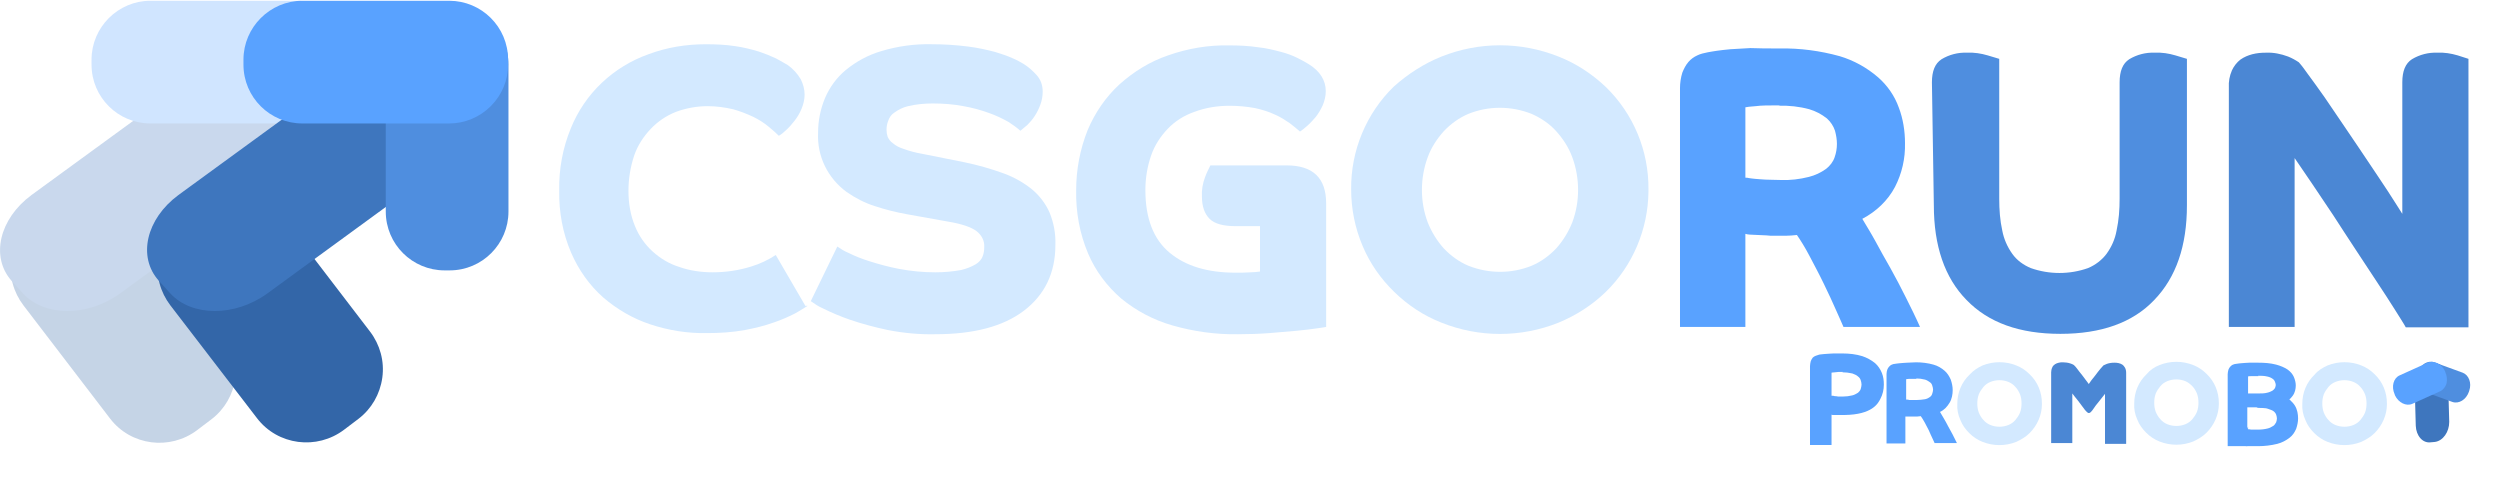 <svg viewBox="0 0 650 125" version="1.1" xmlns="http://www.w3.org/2000/svg" xmlns:xlink="http://www.w3.org/1999/xlink">
<style type="text/css">
	.st0{fill:#D3E9FF;}
	.st1{fill:#59A2FF;}
	.st2{fill:#4F8EDF;}
	.st3{fill:#4B87D4;}
	.st4{opacity:0.285;}
	.st5{fill:#3366A8;}
	.st6{fill:#3E76BE;}
</style>
<path class="st0" d="m209.5 79.7-7.8-13.4c-2 1.3-4.1 2.3-6.4 3-3.2 1-6.6 1.5-10 1.5-2.9 0-5.9-0.4-8.7-1.4-2.6-0.8-4.9-2.2-6.9-4s-3.6-4.1-4.6-6.6c-1.2-2.9-1.7-6-1.7-9.2 0-3.1 0.5-6.2 1.5-9.2 0.9-2.6 2.4-4.9 4.3-6.9 1.8-1.9 4-3.4 6.5-4.4 2.7-1 5.5-1.5 8.3-1.5 2.2 0 4.4 0.3 6.6 0.8 1.8 0.5 3.6 1.2 5.3 2 1.4 0.7 2.7 1.5 3.9 2.5 1.1 0.9 2 1.7 2.7 2.4 0.7-0.4 1.3-0.9 1.8-1.4 0.8-0.7 1.5-1.5 2.2-2.4 0.8-1 1.4-2 1.9-3.2s0.8-2.5 0.8-3.7c0-1.4-0.4-2.8-1-4-0.9-1.5-2-2.7-3.4-3.7-0.8-0.5-1.8-1-3-1.7-1.5-0.7-3-1.3-4.5-1.8-2-0.6-4-1.1-6.1-1.4-2.6-0.4-5.1-0.5-7.7-0.5-5.1 0-10.1 0.8-14.9 2.6-4.5 1.6-8.6 4.1-12.1 7.4s-6.3 7.4-8.1 11.9c-2.1 5.1-3.1 10.6-3 16.1-0.1 5.6 0.9 11.1 3.1 16.2 1.9 4.4 4.7 8.4 8.3 11.6 3.6 3.1 7.7 5.5 12.2 7 4.8 1.6 9.8 2.4 14.8 2.3 3.3 0 6.6-0.2 9.9-0.8 2.6-0.5 5.1-1.1 7.6-2 1.8-0.6 3.6-1.4 5.4-2.3 1.1-0.6 2.2-1.3 3.3-2h-0.5z"/>
<path class="st0" d="m210.8 78.3c1 0.7 2 1.4 3.2 1.9 2.2 1.1 4.6 2.1 6.9 2.9 3.2 1.1 6.6 2 9.9 2.7 4.1 0.8 8.3 1.2 12.4 1.1 9.9 0 17.6-2 23-6.1s8.2-9.8 8.2-17.1c0.1-2.9-0.4-5.7-1.5-8.4-1-2.3-2.6-4.4-4.5-6-2.2-1.8-4.7-3.2-7.4-4.2-3.3-1.2-6.8-2.2-10.2-2.9l-11-2.2c-1.7-0.3-3.3-0.7-4.9-1.3-1-0.3-2-0.8-2.8-1.5-0.6-0.4-1-1-1.3-1.6-0.2-0.6-0.3-1.2-0.3-1.8 0-0.8 0.1-1.5 0.4-2.3 0.3-0.9 0.8-1.7 1.6-2.2 1.1-0.8 2.3-1.4 3.6-1.7 2.1-0.5 4.3-0.7 6.4-0.7 2.7 0 5.4 0.2 8 0.7 2.3 0.4 4.5 1 6.7 1.8 1.7 0.6 3.4 1.4 5 2.3 1.1 0.7 2.2 1.5 3.1 2.3l1.8-1.5c0.7-0.7 1.4-1.5 1.9-2.3 0.6-0.9 1.1-1.9 1.5-3s0.6-2.2 0.6-3.4c0-1.6-0.5-3.1-1.6-4.3-1-1.1-2.1-2.1-3.4-2.9-0.9-0.5-1.7-1-2.7-1.4-1.5-0.7-3.1-1.2-4.7-1.7-2.3-0.6-4.6-1.1-7-1.4-3.1-0.4-6.3-0.6-9.5-0.6-4.4-0.1-8.8 0.5-13.1 1.8-3.4 1-6.5 2.7-9.2 4.9-2.4 2-4.2 4.5-5.4 7.3-1.2 2.9-1.8 5.9-1.8 9-0.3 6.1 2.5 11.8 7.4 15.4 2.3 1.6 4.8 2.9 7.4 3.7 2.7 0.9 5.5 1.6 8.3 2.1l10.6 1.9c3.7 0.6 6.2 1.5 7.5 2.5s2.1 2.5 2 4.1c0 0.8-0.1 1.7-0.4 2.4-0.3 0.9-1 1.6-1.8 2.1-1.2 0.7-2.5 1.2-3.8 1.5-2.2 0.4-4.4 0.6-6.7 0.6-3.2 0-6.3-0.3-9.5-0.9-2.6-0.5-5.2-1.2-7.7-2-1.9-0.6-3.7-1.3-5.5-2.2-1-0.4-1.9-1-2.8-1.6l-6.9 14.2z"/>
<path class="st0" d="m327.6 70.6c-0.8 0.1-1.6 0.2-2.4 0.2-1.4 0.1-2.7 0.1-3.9 0.1-7.3 0-13-1.7-17.2-5.2s-6.3-8.9-6.3-16.3c0-3.1 0.5-6.1 1.5-9 0.9-2.6 2.4-4.9 4.3-6.9s4.3-3.5 6.9-4.4c2.9-1.1 6-1.6 9.2-1.6 2.2 0 4.4 0.2 6.6 0.6 1.8 0.4 3.5 0.9 5.2 1.7 1.4 0.6 2.6 1.4 3.8 2.2 0.9 0.7 1.8 1.4 2.7 2.2 0.5-0.3 1.1-0.8 1.9-1.5s1.5-1.5 2.2-2.3c0.7-0.9 1.3-1.9 1.8-3 0.5-1.2 0.8-2.4 0.8-3.7 0-2.8-1.5-5.2-4.4-7-0.8-0.5-1.7-1-2.9-1.6-1.4-0.7-2.8-1.2-4.3-1.6-1.9-0.5-3.9-1-5.9-1.2-2.6-0.4-5.2-0.5-7.7-0.5-5.4-0.1-10.7 0.8-15.8 2.6-4.7 1.6-8.9 4.2-12.6 7.5-3.6 3.3-6.4 7.4-8.3 11.9-2 5-3 10.3-3 15.7-0.1 5.6 0.9 11.2 3.1 16.4 1.9 4.5 4.9 8.5 8.6 11.7 3.9 3.2 8.4 5.6 13.3 7 5.6 1.6 11.3 2.4 17.1 2.3 2.8 0 5.6-0.1 8.2-0.3s4.9-0.4 7-0.6 3.8-0.4 5.1-0.6c1.4-0.2 2.2-0.3 2.6-0.4v-32.1c0-6.6-3.4-9.9-10.3-9.9h-19.8c-0.5 1-1 2-1.4 3.1-0.6 1.6-0.9 3.3-0.8 5 0 2.6 0.7 4.5 2 5.8s3.6 1.9 6.8 1.9h6.3v11.8z"/>
<path class="st0" d="m374.8 14.7c9.8-3.9 20.6-3.9 30.4 0 4.6 1.8 8.7 4.5 12.3 7.9 7.2 7 11.2 16.6 11.1 26.7v0.5c-0.1 9.8-4.1 19.3-11.1 26.1-3.5 3.4-7.7 6.1-12.3 8-9.8 3.9-20.6 3.9-30.4 0-4.6-1.8-8.7-4.5-12.3-8-3.5-3.4-6.3-7.4-8.2-11.9-2-4.7-3-9.7-3-14.8-0.1-10 3.9-19.7 11.1-26.7 3.7-3.3 7.9-6 12.4-7.8zm23.4 14.9c-5.3-2.1-11.2-2.1-16.4 0-2.4 1-4.6 2.6-6.4 4.5-1.8 2-3.3 4.3-4.2 6.8-1 2.7-1.5 5.6-1.5 8.5s0.5 5.7 1.5 8.4c1 2.5 2.4 4.8 4.2 6.8 1.8 1.9 4 3.5 6.4 4.5 5.3 2.1 11.2 2.1 16.4 0 2.4-1 4.6-2.6 6.4-4.5 1.8-2 3.2-4.3 4.2-6.8 1-2.7 1.5-5.5 1.5-8.4s-0.5-5.8-1.5-8.5c-0.9-2.5-2.4-4.8-4.2-6.8-1.7-1.9-3.9-3.4-6.4-4.5z"/>
<path class="st1" d="m462.7 12.6c5.3-0.1 10.5 0.6 15.6 2 3.7 1.1 7.1 3 10 5.5 2.4 2.1 4.3 4.8 5.4 7.9 1.1 2.9 1.6 6.1 1.6 9.2 0.1 4-0.8 7.9-2.6 11.4-1.9 3.6-4.9 6.4-8.5 8.3 1 1.7 2.2 3.6 3.4 5.8s2.5 4.6 3.9 7c1.4 2.5 2.7 5 4 7.6s2.6 5.2 3.7 7.7h-19.9c-0.3-0.8-1-2.2-1.9-4.3s-2-4.4-3.2-6.9-2.5-4.9-3.7-7.2-2.4-4.2-3.3-5.5c-1 0.1-2 0.2-3 0.2h-3.2c-0.4 0-1 0-1.7-0.1l-2.2-0.1c-0.8 0-1.5-0.1-2.1-0.1-0.4 0-0.8-0.1-1.2-0.2v24.2h-17v-62.1c0-1.3 0.2-2.7 0.6-4 0.4-1 0.9-2 1.6-2.8 0.6-0.7 1.4-1.3 2.3-1.7 0.8-0.4 1.7-0.6 2.7-0.8 0.7-0.1 1.5-0.3 2.4-0.4s2.1-0.3 3.5-0.4 3.2-0.2 5.2-0.3c2.2 0.1 4.7 0.1 7.6 0.1zm0.2 14.8h-0.6c-2.4 0-4.4 0-5.8 0.2-1.4 0.1-2.3 0.2-2.7 0.3v18.3c0.3 0 0.6 0 0.9 0.1 0.4 0.1 0.9 0.1 1.6 0.2s1.6 0.1 2.7 0.2c1.1 0 2.4 0.1 4 0.1 2.5 0.1 4.9-0.2 7.3-0.8 1.6-0.4 3.1-1.1 4.5-2.1 1-0.8 1.8-1.8 2.2-3 0.4-1.1 0.6-2.3 0.6-3.5 0-1.1-0.2-2.3-0.5-3.4-0.4-1.2-1.1-2.3-2.1-3.2-1.4-1.1-2.9-1.9-4.6-2.4-2.6-0.7-5.3-1-8-0.9l0.5-0.1z"/>
<path class="st2" d="m502.8 53.4c0 10.5 2.8 18.8 8.5 24.6 5.7 5.9 13.8 8.8 24.4 8.8s18.8-2.9 24.4-8.8c5.7-5.9 8.5-14.1 8.5-24.6v-38.1c-0.4-0.1-1.4-0.4-3-0.9-1.7-0.5-3.5-0.8-5.4-0.7-2.3-0.1-4.6 0.5-6.6 1.7-1.7 1.1-2.5 3.1-2.5 6v30.3c0 2.8-0.2 5.5-0.8 8.3-0.4 2.2-1.3 4.2-2.6 6-1.2 1.6-2.9 2.9-4.8 3.7-4.8 1.7-10.1 1.7-14.9 0-1.9-0.8-3.6-2-4.8-3.7-1.3-1.8-2.2-3.9-2.6-6-0.6-2.7-0.8-5.5-0.8-8.3v-36.4c-0.4-0.1-1.4-0.4-3-0.9-1.7-0.5-3.5-0.8-5.4-0.7-2.3-0.1-4.6 0.5-6.6 1.7-1.7 1.1-2.5 3.1-2.5 6l0.5 32z"/>
<path class="st3" d="m596.6 85v-43.9c1.2 1.8 2.7 4 4.5 6.6 1.7 2.6 3.6 5.3 5.5 8.2s3.8 5.9 5.8 8.9 3.8 5.8 5.6 8.5c1.7 2.6 3.3 5 4.6 7.1s2.3 3.6 2.9 4.7h16.3v-69.8c-0.3-0.1-1.3-0.4-2.8-0.9-1.7-0.5-3.5-0.8-5.3-0.7-2.3-0.1-4.6 0.5-6.6 1.7-1.7 1.1-2.5 3.1-2.5 6v34.2c-0.9-1.5-2.2-3.4-3.7-5.8-1.6-2.4-3.3-5-5.2-7.8s-3.8-5.7-5.8-8.6-3.8-5.6-5.5-8.1c-1.7-2.4-3.2-4.5-4.4-6.1-0.7-1-1.5-2.1-2.3-3-0.9-0.6-1.8-1.1-2.8-1.5-1.9-0.7-3.8-1.1-5.8-1-1.2 0-2.3 0.1-3.5 0.4-1.1 0.3-2.1 0.7-3.1 1.4-0.9 0.7-1.7 1.7-2.2 2.8-0.6 1.4-0.9 2.9-0.8 4.5v62.2h17.1z"/>
<g class="st4">
	<path class="st5" d="m9.1 56.6 3.7-2.8c3.4-2.6 7.7-3.8 12-3.2s8.1 2.8 10.7 6.2l22.5 29.5c2.6 3.4 3.8 7.7 3.2 12s-2.8 8.1-6.2 10.7l-3.7 2.8c-7.1 5.4-17.3 4.1-22.7-3l-22.5-29.4c-2.6-3.4-3.8-7.7-3.2-12s2.8-8.1 6.2-10.8z"/>
	<path class="st6" d="m71.1 28.7-2.9-3.2c-5.6-6.2-16.9-6.2-25.3-0.1l-34.7 25.3c-8.4 6.2-10.7 16.1-5.2 22.3l2.9 3.2c5.6 6.2 16.9 6.2 25.3 0.1l34.8-25.4c8.3-6.1 10.7-16.1 5.1-22.2z"/>
	<path class="st1" d="m39.1 0.2h38.2c8.4 0 15.3 6.8 15.3 15.3v1.3c0 4.1-1.6 7.9-4.5 10.8s-6.8 4.5-10.8 4.5h-38.2c-8.4 0-15.3-6.8-15.3-15.3v-1.3c0-8.4 6.9-15.3 15.3-15.3z"/>
</g>

	<path class="st5" d="m51 53.8c3.4-2.6 7.7-3.8 12-3.2s8.1 2.8 10.7 6.2l22.5 29.4c2.6 3.4 3.8 7.7 3.2 12s-2.8 8.1-6.2 10.7l-3.7 2.8c-7.1 5.4-17.3 4.1-22.7-3l-22.5-29.3c-2.6-3.4-3.8-7.7-3.2-12s2.8-8.1 6.2-10.7l3.7-2.9z"/>
	<path class="st6" d="m109.3 28.7-2.9-3.2c-5.6-6.2-16.9-6.2-25.3-0.1l-34.7 25.3c-8.4 6.2-10.7 16.1-5.1 22.3l2.9 3.2c5.6 6.2 16.9 6.2 25.3 0.1l34.8-25.4c8.3-6.1 10.6-16.1 5-22.2z"/>
	<path class="st2" d="m115.6 1.5h1.3c8.4 0 15.3 6.8 15.3 15.3v38.2c0 8.4-6.8 15.3-15.3 15.3h-1.3c-8.4 0-15.3-6.8-15.3-15.3v-38.2c0-8.4 6.9-15.3 15.3-15.3z"/>
	<path class="st1" d="m78.6 0.2h38.2c8.4 0 15.3 6.8 15.3 15.3v1.3c0 4.1-1.6 7.9-4.5 10.8s-6.8 4.5-10.8 4.5h-38.2c-8.4 0-15.3-6.8-15.3-15.3v-1.3c0-8.4 6.9-15.3 15.3-15.3z"/>


	<path class="st1" d="m479.1 91.9c1.7 0 3.5 0.2 5.1 0.7 1.2 0.4 2.3 1 3.3 1.8 0.8 0.7 1.4 1.6 1.8 2.6s0.5 2 0.5 3c0 1.3-0.3 2.6-0.9 3.7-0.6 1.2-2.1 4.1-9.3 4.2h-1-0.6-0.7-0.7c-0.1 0-0.3 0-0.4-0.1v7.9h-5.6v-20.5c0-0.4 0.1-0.9 0.2-1.3 0.1-0.3 0.3-0.6 0.5-0.9 0.2-0.2 0.5-0.4 0.8-0.5s0.6-0.2 0.9-0.3c0.2 0 0.5-0.1 0.8-0.1s0.7-0.1 1.2-0.1 1-0.1 1.7-0.1 1.5 0 2.4 0zm0.1 4.8h-0.2c-0.8 0-1.4 0-1.9 0.1-0.5 0-0.8 0.1-0.9 0.1v6h0.3c0.1 0 0.3 0 0.5 0.1 0.2 0 0.5 0 0.9 0.1h1.3c0.8 0 1.6-0.1 2.4-0.3 0.5-0.1 1-0.4 1.5-0.7 0.3-0.3 0.6-0.6 0.7-1s0.2-0.8 0.2-1.1c0-0.4-0.1-0.8-0.2-1.1-0.1-0.4-0.4-0.8-0.7-1-0.4-0.4-1-0.6-1.5-0.8-0.9-0.2-1.7-0.3-2.6-0.3l0.2-0.1z"/>
	<path class="st1" d="m498.2 94.2c1.5 0 3.1 0.2 4.5 0.6 1.1 0.3 2.1 0.9 2.9 1.6 0.7 0.6 1.2 1.4 1.6 2.3 0.3 0.9 0.5 1.8 0.5 2.7 0 1.1-0.2 2.3-0.8 3.3s-1.4 1.9-2.5 2.4c0.3 0.5 0.6 1 1 1.7 0.4 0.6 0.7 1.3 1.1 2s0.8 1.5 1.2 2.2 0.7 1.5 1.1 2.2h-5.8c-0.1-0.2-0.3-0.6-0.6-1.3-0.3-0.6-0.6-1.3-0.9-2-0.4-0.7-0.7-1.4-1.1-2.1s-0.7-1.2-1-1.6c-0.3 0-0.6 0.1-0.9 0.1h-0.9-0.5-0.7-0.6-0.4v7h-4.9v-18.1c0-0.4 0.1-0.8 0.2-1.1s0.3-0.6 0.5-0.8 0.4-0.4 0.7-0.5c0.2-0.1 0.5-0.2 0.8-0.2 0.2 0 0.4-0.1 0.7-0.1s0.6-0.1 1-0.1 0.9-0.1 1.5-0.1c0.7 0 1.5-0.1 2.3-0.1zm0.1 4.3h-0.2-1.7c-0.4 0-0.7 0.1-0.8 0.1v5.3h0.3c0.1 0 0.3 0 0.5 0.1h0.8 1.2c0.7 0 1.4-0.1 2.1-0.2 0.5-0.1 0.9-0.3 1.3-0.6 0.3-0.2 0.5-0.5 0.6-0.9 0.1-0.3 0.2-0.7 0.2-1s-0.1-0.7-0.2-1c-0.1-0.4-0.3-0.7-0.6-0.9-0.4-0.3-0.9-0.6-1.3-0.7-0.8-0.2-1.5-0.3-2.3-0.3l0.1 0.1z"/>
	<path class="st0" d="m515.5 95c2.8-1.1 5.9-1.1 8.7 0 1.3 0.5 2.5 1.3 3.5 2.3 2.1 2 3.2 4.7 3.2 7.6v0.2c0 2.8-1.2 5.5-3.2 7.5-1 1-2.2 1.7-3.5 2.3-2.8 1.1-5.9 1.1-8.7 0-1.3-0.5-2.5-1.3-3.5-2.3s-1.8-2.1-2.3-3.4c-0.6-1.3-0.9-2.8-0.8-4.2 0-2.9 1.1-5.6 3.2-7.6 1-1.1 2.1-1.8 3.4-2.4zm6.7 4.3c-1.5-0.6-3.2-0.6-4.7 0-0.7 0.3-1.3 0.7-1.8 1.3s-0.9 1.2-1.2 1.9c-0.3 0.8-0.4 1.6-0.4 2.4s0.1 1.6 0.4 2.4c0.3 0.7 0.7 1.4 1.2 1.9 0.5 0.6 1.1 1 1.8 1.3 1.5 0.6 3.2 0.6 4.7 0 0.7-0.3 1.3-0.7 1.8-1.3s0.9-1.2 1.2-1.9c0.3-0.8 0.4-1.6 0.4-2.4s-0.1-1.6-0.4-2.4c-0.3-0.7-0.7-1.4-1.2-1.9-0.5-0.6-1.1-1-1.8-1.3z"/>
	<path class="st3" d="m538.8 115.3v-13c0.4 0.5 0.9 1.2 1.5 1.9 0.6 0.8 1.2 1.6 1.8 2.4 2.4 3.1 1.7-5.8 1.1-6.6-0.7-0.9-1.3-1.7-1.8-2.4-0.6-0.7-1-1.3-1.4-1.8-0.2-0.3-0.5-0.6-0.8-0.9-0.3-0.2-0.6-0.3-0.9-0.4-0.6-0.2-1.3-0.3-1.9-0.3-0.4 0-0.8 0-1.1 0.1-0.4 0.1-0.7 0.2-1 0.4s-0.6 0.5-0.7 0.8c-0.2 0.4-0.3 0.9-0.3 1.3v18.4h5.5z"/>
	<path class="st3" d="m552.8 115.3v-18.4c0-0.5-0.1-0.9-0.3-1.3-0.2-0.3-0.4-0.6-0.7-0.8s-0.6-0.3-1-0.4-0.8-0.1-1.1-0.1c-0.7 0-1.3 0.1-1.9 0.3-0.3 0.1-0.6 0.3-0.9 0.4-0.3 0.3-0.5 0.6-0.8 0.9-0.4 0.5-0.9 1.1-1.4 1.8-0.6 0.7-1.2 1.5-1.8 2.4-0.7 0.9-1.3 9.8 1.1 6.6 0.6-0.9 1.2-1.7 1.8-2.4 0.6-0.8 1.1-1.4 1.5-1.9v13h5.5z"/>
	<path class="st0" d="m561.5 94.9c2.8-1.1 5.9-1.1 8.7 0 1.3 0.5 2.5 1.3 3.5 2.3 2.1 2 3.2 4.7 3.2 7.6v0.2c0 2.8-1.2 5.5-3.2 7.5-1 1-2.2 1.7-3.5 2.3-2.8 1.1-5.9 1.1-8.7 0-1.3-0.5-2.5-1.3-3.5-2.3s-1.8-2.1-2.3-3.4c-0.6-1.3-0.9-2.8-0.8-4.2 0-2.9 1.1-5.6 3.2-7.6 0.9-1.1 2.1-1.9 3.4-2.4zm6.7 4.2c-1.5-0.6-3.2-0.6-4.7 0-0.7 0.3-1.3 0.7-1.8 1.3s-0.9 1.2-1.2 1.9c-0.3 0.8-0.4 1.6-0.4 2.4s0.1 1.6 0.4 2.4c0.3 0.7 0.7 1.4 1.2 1.9 0.5 0.6 1.1 1 1.8 1.3 1.5 0.6 3.2 0.6 4.7 0 0.7-0.3 1.3-0.7 1.8-1.3s0.9-1.2 1.2-1.9c0.3-0.8 0.4-1.6 0.4-2.4s-0.1-1.6-0.4-2.4c-0.3-0.7-0.7-1.4-1.2-1.9s-1.1-1-1.8-1.3z"/>
	<path class="st1" d="m587.1 94.3c1.6 0 3.2 0.1 4.7 0.5 1.1 0.3 2.1 0.7 3 1.3 0.7 0.5 1.3 1.2 1.6 1.9s0.5 1.5 0.5 2.2c0 0.9-0.2 1.9-0.8 2.7-0.6 0.9-1.5 1.5-2.6 2-1.2 0.5-2.9 0.8-5.1 1-0.3 0-0.6 0.1-0.9 0h-1-0.5-0.7-0.6-0.4v10.1h-5.1v-18.7c0-0.4 0.1-0.8 0.2-1.2 0.1-0.3 0.3-0.6 0.5-0.8s0.4-0.4 0.7-0.5 0.5-0.2 0.8-0.2c0.2 0 0.5-0.1 0.7-0.1 0.3 0 0.6-0.1 1.1-0.1 0.4 0 0.9-0.1 1.6-0.1h2.3zm0.1 3.5h-0.2-1.7c-0.4 0-0.7 0-0.8 0.1v4.4h0.3 0.5 0.8 1.2c0.7 0 1.5 0 2.2-0.2 0.5-0.1 0.9-0.3 1.3-0.5 0.3-0.2 0.5-0.4 0.7-0.7 0.1-0.3 0.2-0.6 0.2-0.8 0-0.3-0.1-0.5-0.2-0.8s-0.3-0.6-0.6-0.8c-0.4-0.3-0.9-0.5-1.4-0.6-0.8-0.2-1.6-0.2-2.4-0.2l0.1 0.1z"/>
	<path class="st1" d="m597 111.5c-0.4 0.9-0.9 1.7-1.7 2.3-0.9 0.7-2 1.3-3.2 1.6-1.6 0.4-3.3 0.6-4.9 0.6h-2.3c-0.6 0-1.2 0-1.6-0.1-0.4 0-0.8-0.1-1.1-0.1l2.3-4.9v0.7c0.1 0 0.4 0 0.8 0.1h1.8c0.9 0 1.7-0.1 2.5-0.3 0.5-0.1 1-0.4 1.5-0.7 0.3-0.2 0.5-0.6 0.7-0.9 0.1-0.3 0.2-0.7 0.2-1s-0.1-0.7-0.2-1-0.4-0.7-0.7-0.9c-0.4-0.3-0.9-0.4-1.4-0.6-0.7-0.3-2.2-0.2-3-0.3-0.2 0 7.4-3.3 7.2-3.3 0 0 2.2 1.7 2.8 2.8 0.6 1 0.8 2.2 0.8 3.3 0 0.9-0.2 1.8-0.5 2.7z"/>
	<path class="st0" d="m605.2 95c2.8-1.1 5.9-1.1 8.7 0 1.3 0.5 2.5 1.3 3.5 2.3 2.1 2 3.2 4.7 3.2 7.6v0.2c0 2.8-1.2 5.5-3.2 7.5-1 1-2.2 1.7-3.5 2.3-2.8 1.1-5.9 1.1-8.7 0-1.3-0.5-2.5-1.3-3.5-2.3s-1.8-2.1-2.3-3.4c-0.6-1.3-0.9-2.8-0.8-4.2 0-2.9 1.1-5.6 3.2-7.6 0.9-1.1 2.1-1.8 3.4-2.4zm6.7 4.3c-1.5-0.6-3.2-0.6-4.7 0-0.7 0.3-1.3 0.7-1.8 1.3s-0.9 1.2-1.2 1.9c-0.3 0.8-0.4 1.6-0.4 2.4s0.1 1.6 0.4 2.4c0.3 0.7 0.7 1.4 1.2 1.9 0.5 0.6 1.1 1 1.8 1.3 1.5 0.6 3.2 0.6 4.7 0 0.7-0.3 1.3-0.7 1.8-1.3s0.9-1.2 1.2-1.9c0.3-0.8 0.4-1.6 0.4-2.4s-0.1-1.6-0.4-2.4c-0.3-0.7-0.7-1.4-1.2-1.9-0.5-0.6-1.1-1-1.8-1.3z"/>
	
		<path class="st6" d="m632.6 94.5-1.1 0.1c-2.1 0.3-3.7 2.6-3.7 5.2l0.3 10.9c0.1 2.6 1.8 4.6 3.9 4.3l1.1-0.1c2.1-0.3 3.7-2.6 3.7-5.2l-0.3-10.9c0-2.6-1.8-4.6-3.9-4.3z"/>
		<path class="st2" d="m628.5 97.1 0.1-0.3c0.7-2 2.6-3.2 4.3-2.6l7.4 2.7c1.6 0.6 2.4 2.7 1.7 4.7l-0.1 0.3c-0.7 2-2.6 3.2-4.3 2.6l-7.4-2.7c-1.6-0.6-2.4-2.7-1.7-4.7z"/>
		<path class="st1" d="m623.9 97.6 7.3-3.3c1.6-0.7 3.6 0.3 4.5 2.2l0.1 0.3c0.4 0.9 0.5 2 0.3 2.9-0.3 0.9-0.8 1.6-1.6 2l-7.3 3.3c-1.6 0.7-3.6-0.3-4.5-2.2l-0.1-0.3c-0.9-2-0.3-4.2 1.3-4.9z"/>
	

</svg>
